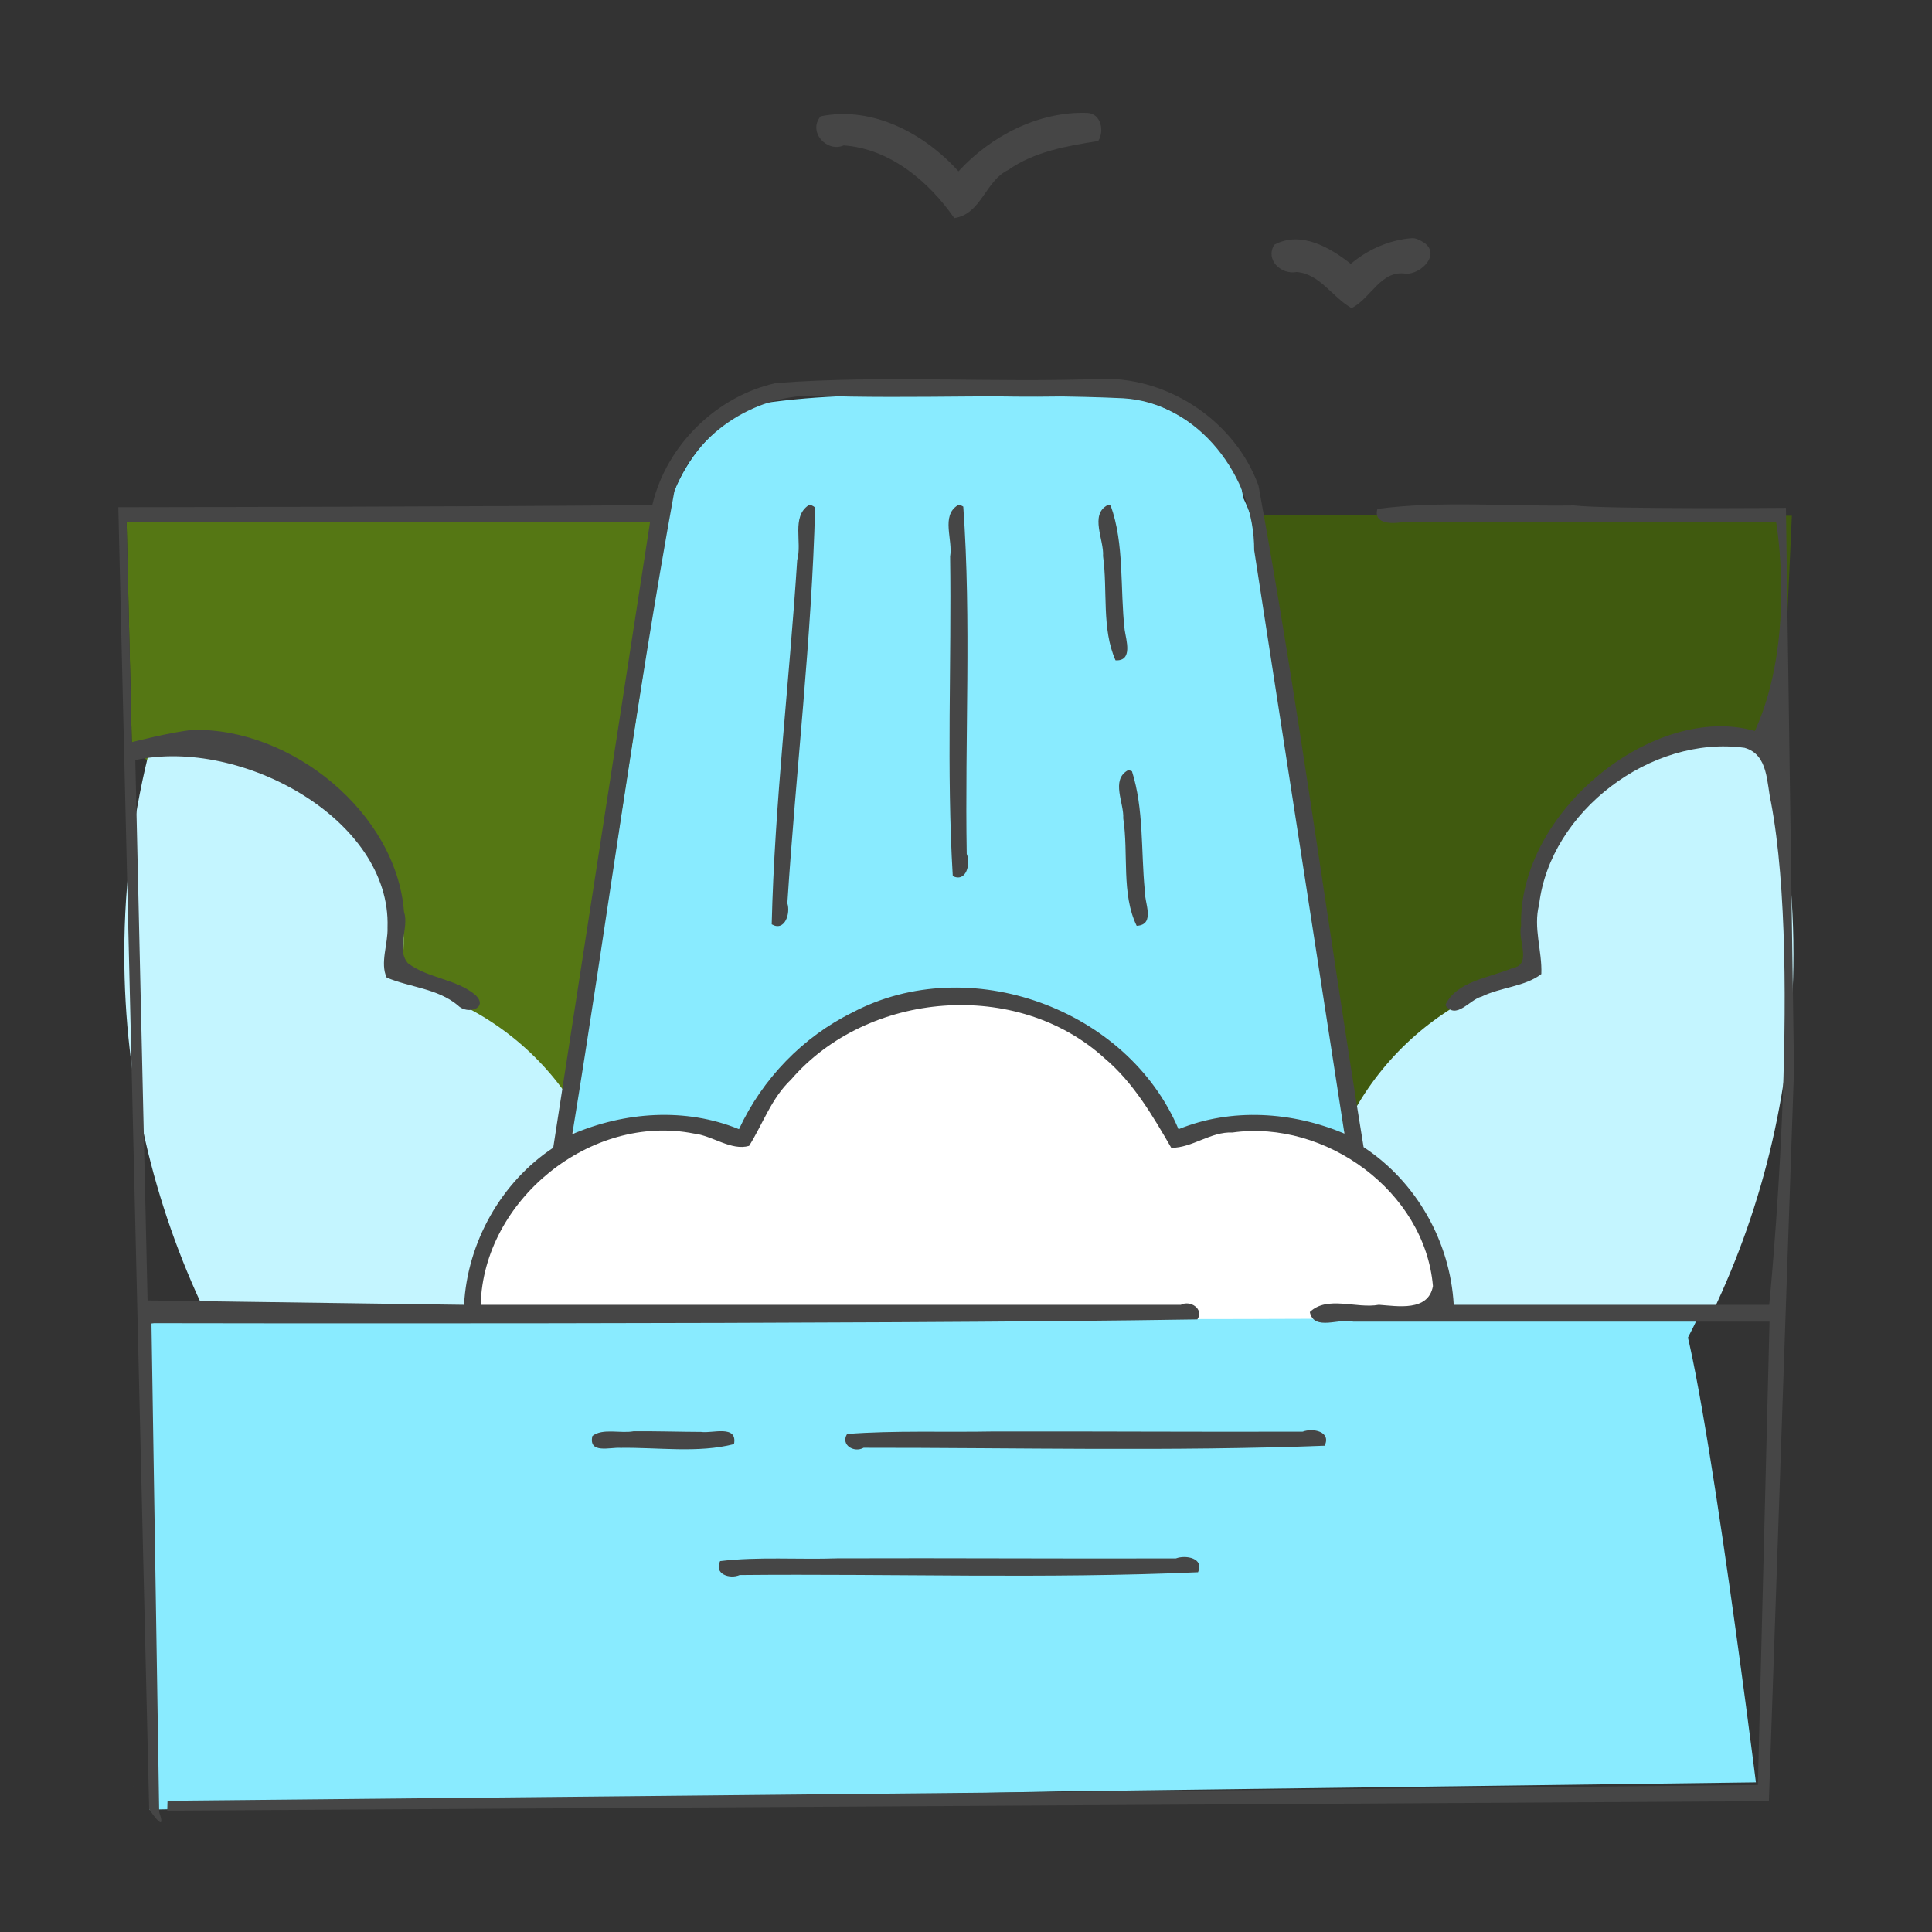 <?xml version="1.0" encoding="UTF-8" standalone="no"?>
<!-- Generator: Adobe Illustrator 19.0.0, SVG Export Plug-In . SVG Version: 6.00 Build 0)  -->

<svg
   xmlns:dc="http://purl.org/dc/elements/1.1/"
   xmlns:cc="http://creativecommons.org/ns#"
   xmlns:rdf="http://www.w3.org/1999/02/22-rdf-syntax-ns#"
   xmlns:svg="http://www.w3.org/2000/svg"
   xmlns="http://www.w3.org/2000/svg"
   xmlns:sodipodi="http://sodipodi.sourceforge.net/DTD/sodipodi-0.dtd"
   xmlns:inkscape="http://www.inkscape.org/namespaces/inkscape"
   version="1.1"
   id="Layer_1"
   x="0px"
   y="0px"
   viewBox="0 0 512 512"
   style="enable-background:new 0 0 512 512;"
   xml:space="preserve"
   sodipodi:docname="fallback_light_picture.svg"
   inkscape:version="0.92.4 5da689c313, 2019-01-14"><rect x="0" y="0" width="512" height="512" fill="#333333" stroke="none"/><defs
   id="defs77" /><sodipodi:namedview
   pagecolor="#ffffff"
   bordercolor="#666666"
   borderopacity="1"
   objecttolerance="10"
   gridtolerance="10"
   guidetolerance="10"
   inkscape:pageopacity="0"
   inkscape:pageshadow="2"
   inkscape:window-width="1866"
   inkscape:window-height="1008"
   id="namedview75"
   showgrid="false"
   inkscape:zoom="0.79876416"
   inkscape:cx="435.87187"
   inkscape:cy="119.3809"
   inkscape:window-x="54"
   inkscape:window-y="30"
   inkscape:window-maximized="1"
   inkscape:current-layer="Layer_1"
   showguides="true"
   inkscape:guide-bbox="true"><sodipodi:guide
     position="263.814,-68.318"
     orientation="0,1"
     id="guide1047"
     inkscape:locked="false" /></sodipodi:namedview>

<path
   style="fill:#405a0f;fill-opacity:1"
   d="M 474.862,136.673 334.096,136.411 337.079,342.596 h 17.662 l 117.516,-148.785 1.303,-28.569 z"
   id="path4"
   inkscape:connector-curvature="0"
   sodipodi:nodetypes="ccccccc" />
<path
   style="fill:#89EBFF;"
   d="M61.749,348.596C96.359,421.072,170.329,471.149,256,471.149c85.672,0,159.64-50.077,194.251-122.553  L256,326.809L61.749,348.596z"
   id="path6" />
<path
   style="fill:#557714"
   d="M 33.553,138.321 172.921,136.411 V 342.596 H 155.259 L 34.93,196.712 Z"
   id="path8"
   inkscape:connector-curvature="0"
   sodipodi:nodetypes="cccccc" />
<path
   style="fill:#89EBFF;"
   d="M332.857,142.416c-2.748-17.763-19.703-32.296-37.678-32.296H216.6  c-17.974,0-34.929,14.533-37.678,32.296l-25.505,164.839L256,328.963l102.336-21.869L332.857,142.416z"
   id="path10" />
<g
   id="g16">
	<path
   style="fill:#C4F5FF;"
   d="M471.149,256c0-18.838-2.441-37.117-7.011-54.541c-26.453-5.551-52.418,11.358-58.024,37.812   c-1.539,7.265-1.387,14.493,0.197,21.277c-32.885,7.092-57.54,36.23-57.54,71.234c0,5.789,0.694,11.413,1.969,16.813h99.434   C463.612,320.536,471.149,289.133,471.149,256z"
   id="path12" />
	<path
   style="fill:#C4F5FF;"
   d="M40.851,256c0-18.838,2.441-37.117,7.011-54.541c26.453-5.551,52.418,11.358,58.024,37.812   c1.539,7.265,1.387,14.493-0.197,21.277c32.885,7.092,57.54,36.23,57.54,71.234c0,5.789-0.694,11.413-1.968,16.813H61.827   C48.388,320.536,40.851,289.133,40.851,256z"
   id="path14" />
</g>
<path
   style="fill:#FFFFFF;"
   d="M332.256,299.574c-7.427,0-14.463,1.66-20.771,4.617c-8.927-21.875-30.4-37.298-55.484-37.298  c-25.085,0-46.557,15.422-55.484,37.298c-6.308-2.957-13.345-4.617-20.771-4.617c-27.074,0-49.021,21.947-49.021,49.021h250.553  C381.278,321.522,359.33,299.574,332.256,299.574z"
   id="path18" />

<g
   id="g44">
</g>
<g
   id="g46">
</g>
<g
   id="g48">
</g>
<g
   id="g50">
</g>
<g
   id="g52">
</g>
<g
   id="g54">
</g>
<g
   id="g56">
</g>
<g
   id="g58">
</g>
<g
   id="g60">
</g>
<g
   id="g62">
</g>
<g
   id="g64">
</g>
<g
   id="g66">
</g>
<g
   id="g68">
</g>
<g
   id="g70">
</g>
<g
   id="g72">
</g>
<path
   style="fill:#89ebff;stroke:none;stroke-width:1.028;stroke-opacity:1"
   d="m 250.2,324.05 c -66.299,7.436 -210.054,26.655 -210.054,26.655 l -0.608,128.862 240.714,-4.821 185.082,-2.398 c 0,0 -16.153,-128.752 -21.659,-127.458 -64.5,-6.798 -128.823,-15.513 -193.473,-20.839 z"
   id="path6-3"
   inkscape:connector-curvature="0"
   sodipodi:nodetypes="ccccccc" /><path
   style="fill:#89ebff;stroke:none;stroke-width:1.028;stroke-opacity:1"
   d="m 291.733,104.695 c -29.727,1.611 -59.872,-2.138 -89.47,2.169 -17.717,5.896 -27.653,25.179 -27.427,43.074 -7.943,51.344 -15.888,102.687 -23.829,154.031 34.68,7.086 69.264,15.137 104.001,21.635 34.014,-7.267 68.027,-14.537 102.041,-21.802 -9.741,-58.422 -16.801,-117.387 -28.258,-175.549 -6.06,-14.39 -21.525,-23.991 -37.057,-23.557 z"
   id="path10-6"
   inkscape:connector-curvature="0" /><g
   id="g16-7"
   style="stroke:none;stroke-opacity:1"
   transform="matrix(1.028,0,0,1.028,-9.057,-10.33)"
   inkscape:export-xdpi="300"
   inkscape:export-ydpi="300"><path
     style="fill:#c4f5ff;stroke:none;stroke-opacity:1"
     d="m 471.149,256 c 0,-18.838 -2.441,-37.117 -7.011,-54.541 -26.453,-5.551 -52.418,11.358 -58.024,37.812 -1.539,7.265 -1.387,14.493 0.197,21.277 -32.885,7.092 -57.54,36.23 -57.54,71.234 0,5.789 0.694,11.413 1.969,16.813 h 99.434 C 463.612,320.536 471.149,289.133 471.149,256 Z"
     id="path12-5"
     inkscape:connector-curvature="0" /><path
     style="fill:#c4f5ff;stroke:none;stroke-opacity:1"
     d="m 40.851,256 c 0,-18.838 2.441,-37.117 7.011,-54.541 26.453,-5.551 52.418,11.358 58.024,37.812 1.539,7.265 1.387,14.493 -0.197,21.277 32.885,7.092 57.54,36.23 57.54,71.234 0,5.789 -0.694,11.413 -1.968,16.813 H 61.827 C 48.388,320.536 40.851,289.133 40.851,256 Z"
     id="path14-3"
     inkscape:connector-curvature="0" /></g><path
   style="fill:#ffffff;stroke:none;stroke-width:1.028;stroke-opacity:1"
   d="m 253.034,262.509 c -24.082,0.107 -46.941,15.748 -56.747,37.579 -30.64,-13.801 -70.423,9.137 -72.304,43.052 -1.505,14.008 26.11,2.869 36.717,6.417 74.717,-0.006 149.434,0.238 224.15,-0.236 1.847,-35.938 -40.098,-64.953 -72.732,-48.969 -10.026,-22.66 -34.139,-38.669 -59.085,-37.842 z"
   id="path18-5"
   inkscape:connector-curvature="0" /><g
   id="g42-6"
   style="fill:#464646;fill-opacity:1;stroke:#ffffff;stroke-width:9.3;stroke-miterlimit:4;stroke-dasharray:none;stroke-opacity:1;"
   transform="matrix(1.028,0,0,1.028,-9.057,-10.33)"
   inkscape:export-xdpi="300"
   inkscape:export-ydpi="300"><path
     style="fill:#464646;fill-opacity:1;stroke:none;stroke-width:9.3;stroke-miterlimit:4;stroke-dasharray:none;stroke-opacity:1"
     d="m 289.098,39.154 c -12.645,-0.438 -24.976,6.064 -33.199,15.064 -8.769,-9.743 -22.142,-16.91 -35.531,-14.188 -3.372,3.928 1.515,9.412 5.965,7.5 12.016,0.872 21.998,9.403 28.486,18.748 7.012,-1.034 7.976,-9.644 13.941,-12.439 6.773,-4.751 15.165,-6.172 23.168,-7.443 1.63,-2.575 0.735,-7.086 -2.83,-7.242 z"
     id="path22-2"
     inkscape:connector-curvature="0" /><path
     style="fill:#464646;fill-opacity:1;stroke:none;stroke-width:9.3;stroke-miterlimit:4;stroke-dasharray:none;stroke-opacity:1"
     d="m 372.861,71.441 c -5.814,0.424 -11.396,2.892 -15.834,6.635 -5.351,-4.264 -12.955,-8.64 -19.75,-4.91 -2.334,3.936 1.829,7.759 5.801,7.006 5.994,0.459 9.251,6.559 14.158,9.309 5.061,-2.545 7.548,-9.947 14.08,-8.865 3.875,0.095 9,-5.026 4.543,-8.061 -0.906,-0.52 -1.942,-1.153 -2.998,-1.113 z"
     id="path24-9"
     inkscape:connector-curvature="0" /><path
     style="fill:#464646;fill-opacity:1;stroke:none;stroke-width:9.3;stroke-miterlimit:4;stroke-dasharray:none;stroke-opacity:1;"
     d="m 299.539,208.641 c -4.412,2.531 -0.937,8.377 -1.162,12.387 1.393,9.105 -0.542,19.51 3.459,27.691 5.009,-0.262 1.893,-6.207 2.084,-9.164 -0.991,-10.252 -0.214,-20.962 -3.299,-30.682 -0.333,-0.168 -0.71,-0.245 -1.082,-0.232 z"
     id="path26-1"
     inkscape:connector-curvature="0" /><path
     style="fill:#464646;fill-opacity:1;stroke:none;stroke-width:9.3;stroke-miterlimit:4;stroke-dasharray:none;stroke-opacity:1;"
     d="m 294.359,140.252 c -4.721,2.454 -0.887,9.02 -1.192,13.166 1.232,8.839 -0.413,18.729 3.216,26.862 4.547,0.27 2.733,-5.258 2.355,-7.863 -1.221,-10.578 -0.019,-22.135 -3.606,-32.029 -0.245,-0.088 -0.509,-0.152 -0.771,-0.135 z"
     id="path28-2"
     inkscape:connector-curvature="0" /><path
     style="fill:#464646;fill-opacity:1;stroke:none;stroke-width:9.3;stroke-miterlimit:4;stroke-dasharray:none;stroke-opacity:1;"
     d="m 255.699,140.311 c -4.359,2.702 -1.194,8.932 -1.956,13.189 0.392,27.442 -0.953,55.147 0.684,82.395 3.53,1.718 4.661,-3.253 3.597,-5.711 -0.507,-29.798 1.214,-60.056 -0.888,-89.535 -0.406,-0.264 -0.95,-0.522 -1.438,-0.338 z"
     id="path30-7"
     inkscape:connector-curvature="0" /><path
     style="fill:#464646;fill-opacity:1;stroke:none;stroke-width:9.3;stroke-miterlimit:4;stroke-dasharray:none;stroke-opacity:1;"
     d="m 217.225,140.311 c -4.426,3.001 -1.581,9.58 -2.906,14.12 -2.007,31.315 -5.82,62.688 -6.57,93.899 3.4,1.974 4.887,-2.877 4.032,-5.415 2.195,-33.99 6.288,-68.217 7.155,-102.027 -0.433,-0.395 -1.109,-0.794 -1.711,-0.578 z"
     id="path32-0"
     inkscape:connector-curvature="0" /><path
     style="fill:#464646;fill-opacity:1;stroke:none;stroke-width:9.3;stroke-miterlimit:4;stroke-dasharray:none;stroke-opacity:1;"
     d="m 264.959,379.07 c -12.549,0.241 -25.44,-0.297 -37.775,0.645 -1.74,2.841 1.807,4.928 4.254,3.559 39.579,-0.027 79.466,0.952 118.855,-0.53 1.765,-3.655 -3.038,-4.632 -5.65,-3.624 -26.561,0.093 -53.122,-0.101 -79.684,-0.05 z"
     id="path34-9"
     inkscape:connector-curvature="0" /><path
     style="fill:#464646;fill-opacity:1;stroke:none;stroke-width:9.3;stroke-miterlimit:4;stroke-dasharray:none;stroke-opacity:1;"
     d="m 172.137,379.021 c -3.307,0.623 -8.023,-0.868 -10.611,1.219 -1.07,4.693 4.6,2.861 7.234,3.053 9.653,-0.149 20.052,1.418 29.271,-0.963 0.966,-5.102 -5.639,-2.698 -8.455,-3.143 -5.813,-0.021 -11.626,-0.218 -17.439,-0.166 z"
     id="path36-3"
     inkscape:connector-curvature="0" /><path
     style="fill:#464646;fill-opacity:1;stroke:none;stroke-width:9.3;stroke-miterlimit:4;stroke-dasharray:none;stroke-opacity:1;"
     d="m 224.73,411.775 c -10.027,0.35 -20.581,-0.477 -30.287,0.715 -1.629,3.364 2.506,4.695 5.053,3.59 39.352,-0.371 78.997,1.009 118.16,-0.719 1.647,-3.65 -3.143,-4.514 -5.707,-3.566 -29.073,0.096 -58.146,-0.124 -87.219,-0.019 z"
     id="path38-6"
     inkscape:connector-curvature="0" /><path
     style="fill:#464646;fill-opacity:1;stroke:none;stroke-width:9.3;stroke-miterlimit:4;stroke-dasharray:none;stroke-opacity:1"
     d="m 293.254,107.701 c -28.106,1.106 -56.4,-1.012 -84.385,1.092 -15.388,3.393 -28.285,16.081 -31.9,31.426 -34.852,0.455 -137.655,0.588 -137.655,0.588 l 7.951,335.681 c 0,0 -42.284,-60.831 0,0 4.933,7.058 2.58,0.708 2.58,0.708 L 47.856,351.153 c 0,0 185.638,0.383 269.623,-0.968 1.786,-2.682 -1.843,-5.069 -4.275,-3.75 -60.159,-0.004 -120.318,-0.008 -180.477,-0.012 0.692,-27.024 28.387,-49.43 54.967,-44.156 4.763,0.522 9.655,4.53 14.232,3.176 3.579,-5.71 5.76,-12.311 10.799,-17.076 19.743,-22.899 58.297,-26.079 80.839,-5.5 7.439,6.244 12.504,14.995 17.193,23.084 5.497,0.003 10.147,-4.214 15.811,-3.955 23.893,-3.343 49.542,15.166 51.646,39.602 -1.201,6.634 -9.157,5.158 -13.949,4.818 -5.778,1.077 -13.288,-2.465 -17.793,1.871 1.068,5.071 7.889,1.405 11.174,2.477 h 107.332 l -3.001,119.448 -409.981,4.062 -0.075,2.544 412.887,-2.45 6.479,-188.512 -2.079,-144.889 c 0,0 -46.142,0.398 -54.708,-0.628 -16.837,0.312 -34.191,-1.277 -50.604,0.899 -1.182,4.177 4.432,3.84 6.91,3.344 h 95.86 c 0,0 5.361,30.16 -5.458,53.912 -25.662,-7.434 -61.015,20.51 -60.274,50.246 -0.958,3.72 2.929,9.972 -2.166,10.848 -5.88,2.515 -14.533,3.352 -17.363,9.559 2.807,3.945 6.251,-1.441 9.365,-2.186 4.869,-2.416 11.245,-2.582 15.383,-5.814 0.245,-5.984 -2.145,-11.917 -0.57,-17.93 2.834,-23.972 28.822,-43.697 52.943,-40.393 6.22,1.735 5.673,9.123 6.838,14.08 8.188,43.483 -0.47,129.521 -0.47,129.521 h -81.325 c -0.91,-16.266 -9.579,-31.678 -23.238,-40.662 -9.235,-56.805 -16.736,-113.932 -27.088,-170.514 -5.932,-16.327 -22.669,-27.742 -39.99,-27.549 z m -75.086,4.336 c 26.699,0.958 53.488,-0.581 80.182,0.684 19.472,1.14 33.859,20.429 33.78,39.162 7.756,50.132 15.512,100.264 23.267,150.397 -13.456,-5.651 -29.114,-6.713 -42.773,-1.127 -13.122,-31.114 -54.032,-45.95 -84.024,-30.116 -12.821,6.304 -23.271,17.158 -29.279,30.104 -13.814,-5.639 -29.462,-4.49 -42.982,1.293 9.031,-55.233 16.296,-110.823 26.34,-165.879 5.217,-14.518 20.184,-24.485 35.49,-24.518 z M 42.579,144.582 H 176.395 c -8.323,53.78 -16.645,107.561 -24.967,161.342 -13.463,8.915 -22.128,24.411 -22.99,40.502 L 46.853,345.293 43.69,205.992 c 27.23,-5.885 65.991,15.244 65.021,43.172 0.161,4.177 -1.992,9.174 -0.211,12.9 6.05,2.547 13.039,2.77 18.34,7.146 2.508,2.636 8.247,0.632 4.348,-2.826 -5.045,-4.047 -12.214,-4.167 -17.252,-8.064 -3.129,-3.814 0.416,-8.877 -0.979,-13.244 -1.98,-25.403 -28.886,-47.409 -54.423,-46.867 -5.416,0.503 -15.751,3.166 -15.751,3.166 l -1.339,-56.792 h 1 z"
     id="path40-0"
     inkscape:connector-curvature="0"
     sodipodi:nodetypes="ccccccccccccccccccccccccccccccccccccccccccccccccccccccccccccccccccccccccc" /></g></svg>